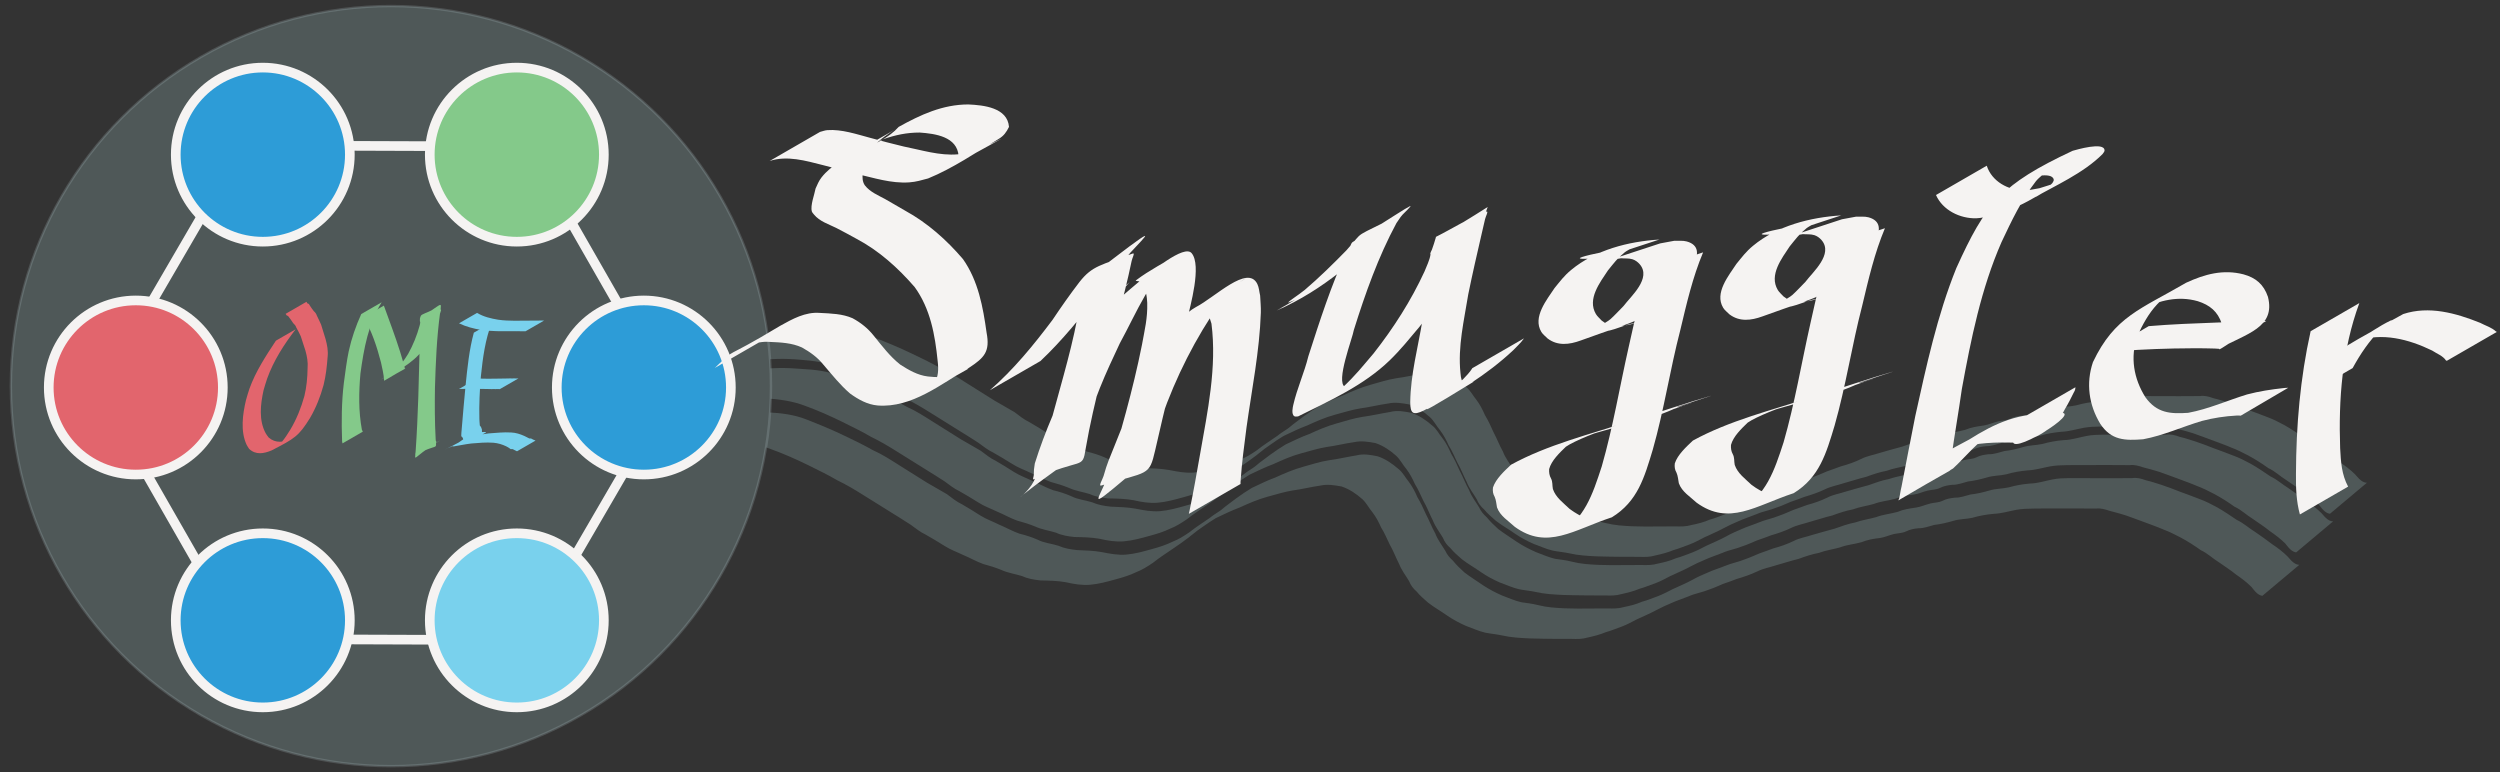 <?xml version="1.0" encoding="UTF-8" standalone="no"?>
<svg
   xmlns:dc="http://purl.org/dc/elements/1.1/"
   xmlns:cc="http://creativecommons.org/ns#"
   xmlns:rdf="http://www.w3.org/1999/02/22-rdf-syntax-ns#"
   xmlns:svg="http://www.w3.org/2000/svg"
   xmlns="http://www.w3.org/2000/svg"
   xmlns:xlink="http://www.w3.org/1999/xlink"
   xmlns:sodipodi="http://sodipodi.sourceforge.net/DTD/sodipodi-0.dtd"
   xmlns:inkscape="http://www.inkscape.org/namespaces/inkscape"
   width="1036"
   height="320"
   viewBox="0 0 1036 320"
   id="svg9708"
   version="1.1"
   inkscape:version="0.91 r13725"
   sodipodi:docname="logo (copy).svg"
   inkscape:export-filename="/home/falconi/playground/cocone-blog/avatar/dark.png"
   inkscape:export-xdpi="96"
   inkscape:export-ydpi="96">
  <rect x="0" y="0" width="1036" height="320" fill="#333333" stroke="none"/>
  <sodipodi:namedview
     pagecolor="#ffffff"
     bordercolor="#333333"
     borderopacity="1"
     inkscape:pageopacity="0"
     inkscape:pageshadow="2"
     inkscape:zoom="1"
     inkscape:document-units="px"
     inkscape:current-layer="g8900"
     showgrid="false"
     inkscape:window-maximized="1"
     inkscape:showpageshadow="false"
     borderlayer="true"
     id="namedview9710"
     inkscape:cx="529.67355"
     inkscape:cy="-102.75852"
     inkscape:window-width="1920"
     inkscape:window-height="1056"
     inkscape:window-x="0"
     inkscape:window-y="24"
     showguides="false"
     inkscape:snap-global="false"
     fit-margin-top="2"
     fit-margin-left="2"
     fit-margin-right="2"
     fit-margin-bottom="2">
    <inkscape:grid
       type="xygrid"
       color="#b5357b"
       opacity="0.125"
       empcolor="#5d6e79"
       empopacity="0.251"
       enabled="true"
       empspacing="15"
       id="grid9712"
       originx="-4.796"
       originy="-2.444" />
  </sodipodi:namedview>
  <defs
     id="defs9714">
    <symbol
       id="cS">
      <path
         id="path10415"
         d="m 166.053,153.327 c 0.406,-0.099 0.801,-0.266 1.217,-0.296 2.409,-0.178 4.88,0.68 7.165,1.286 4.393,1.164 1.341,0.387 5.62,1.453 2.969,0.585 5.982,1.57 9.048,1.308 1.176,-0.101 2.158,-0.42 3.281,-0.729 3.194,-1.311 9.118,-4.704 -4.826,2.992 -0.263,0.145 0.512,-0.323 0.731,-0.528 0.541,-0.506 0.62,-0.807 0.945,-1.455 -0.224,-3.243 -3.916,-3.739 -6.51,-3.924 -4.293,-0.01 -7.987,1.712 -11.645,3.747 13.305,-7.35 5.637,-3.77 3.577,-1.058 -0.488,0.642 -0.641,1.114 -0.949,1.833 -0.302,1.303 -0.976,3.102 -0.166,4.298 0.88,1.141 2.236,1.666 3.455,2.341 1.108,0.613 2.183,1.283 3.287,1.902 3.729,2.039 6.942,4.896 9.688,8.115 2.549,3.627 3.344,7.991 3.943,12.29 0.611,3.191 -0.376,4.205 -2.941,5.886 -4.637,2.691 -9.557,6.749 -15.284,6.307 -1.717,-0.148 -3.245,-1.007 -4.614,-2 -1.677,-1.436 -3.038,-3.18 -4.475,-4.841 -0.971,-1.22 -2.224,-2.107 -3.571,-2.862 -1.683,-0.775 -3.564,-0.853 -5.386,-0.932 -2.395,-0.197 -4.531,0.97 -6.56,2.098 7.356,-3.974 8.71,-5.484 5.56,-2.473 0,0 -8.198,4.733 -8.198,4.733 l 0,0 c 3.983,-3.813 0.771,-0.916 10.906,-7.034 2.066,-1.15 4.251,-2.381 6.693,-2.175 1.839,0.101 3.745,0.133 5.456,0.891 1.36,0.739 2.546,1.675 3.515,2.894 1.385,1.706 2.707,3.479 4.448,4.857 1.418,0.911 2.926,1.789 4.629,1.991 0.688,0.059 1.285,0.141 1.978,0.071 3.772,-0.383 10.054,-4.411 -3.416,3.276 2.536,-1.662 3.464,-2.804 3.072,-5.962 -0.437,-4.351 -1.22,-8.721 -3.845,-12.347 -2.786,-3.211 -5.964,-6.082 -9.746,-8.081 -0.925,-0.505 -2.465,-1.357 -3.416,-1.828 -1.286,-0.636 -2.728,-1.068 -3.674,-2.214 -0.12,-0.173 -0.3,-0.318 -0.361,-0.52 -0.296,-0.986 0.448,-2.863 0.617,-3.83 0.302,-0.663 0.538,-1.275 0.995,-1.86 3.162,-4.051 9.798,-4.939 12.907,-8.459 3.665,-2.036 7.364,-3.755 11.661,-3.756 2.551,0.115 6.546,0.524 6.8,3.757 -0.453,0.9 -0.863,1.498 -1.753,2.026 -3.686,2.189 -7.652,4.921 -11.785,6.598 -1.12,0.295 -1.977,0.572 -3.154,0.655 -3.003,0.213 -5.956,-0.767 -8.844,-1.425 -1.665,-0.439 -3.947,-1.046 -5.601,-1.464 -2.882,-0.728 -5.974,-1.647 -8.909,-0.686 0,0 8.432,-4.868 8.432,-4.868 z"
         inkscape:connector-curvature="0" />
    </symbol>
    <symbol
       id="m">
      <path
         id="path11125"
         d="m 850.368,193.964 c 3.975,-3.468 7.31,-7.547 10.466,-11.751 1.441,-2.154 2.929,-4.279 4.507,-6.336 2.175,-2.777 3.632,-2.835 8.948,-4.791 0.396,-0.146 -0.136,0.832 -0.204,1.248 -1.35,6.561 -3.331,12.972 -5.063,19.438 -0.999,3.958 -1.935,7.938 -2.628,11.962 -0.564,3.649 -0.534,1.368 -8.719,5.14 -0.214,0.099 0.028,-0.47 0.038,-0.705 0.058,-1.393 -0.032,-0.475 0.172,-1.958 1.69,-5.401 4.019,-10.608 6.545,-15.666 2.787,-4.82 4.961,-11.025 9.319,-14.671 -11.016,12.449 7.895,-7.755 10.366,-4.849 1.731,2.036 -0.246,8.922 -0.719,11.004 -1.828,7.326 -3.733,14.63 -5.379,22 -1.009,4.358 -1.116,3.475 -9.016,5.877 -0.523,0.159 0.238,-1.068 0.386,-1.594 0.634,-2.251 0.923,-2.749 1.9,-5.218 2.614,-6.707 5.7,-13.267 9.73,-19.244 0.447,-0.601 0.846,-1.242 1.342,-1.804 0.542,-0.615 1.677,-1.577 2.458,-1.982 3.256,-1.685 8.672,-7.172 10.291,-3.882 0.294,0.598 0.316,1.295 0.474,1.943 0.039,0.954 0.149,1.908 0.117,2.862 -0.213,6.415 -1.509,12.843 -2.396,19.189 -0.39,2.973 -0.785,5.95 -0.99,8.943 -0.025,0.176 -0.013,0.356 -0.01,0.531 0,0 -8.654,4.996 -8.654,4.996 l 0,0 c 0.053,-0.2 0.096,-0.402 0.138,-0.605 0.641,-3.115 1.196,-6.246 1.745,-9.378 1.257,-7.17 2.836,-14.546 1.907,-21.836 -0.225,-0.609 -0.34,-1.271 -0.676,-1.826 -0.208,-0.344 -1.208,-0.523 -0.91,-0.792 2.169,-1.957 4.835,-3.279 7.248,-4.926 0.414,-0.282 -0.857,0.523 -1.251,0.832 -1.593,1.253 -1.591,1.477 -2.921,3.168 -4.164,5.938 -7.456,12.465 -9.85,19.313 -0.359,1.157 -1.161,3.575 -1.44,4.952 -0.099,0.488 0.191,1.161 -0.19,1.48 -11.7,9.802 -9.081,7.902 -7.524,3.672 2.225,-7.352 4.371,-14.75 5.874,-22.287 0.471,-2.617 0.959,-4.442 0.893,-7.064 -0.021,-0.862 -0.275,-2.712 -0.984,-3.472 -0.215,-0.231 -1.146,-0.116 -0.895,-0.307 2.242,-1.7 4.78,-2.968 7.17,-4.452 -4.733,3.812 -7.024,9.798 -9.877,14.994 -2.319,4.915 -4.629,9.93 -5.831,15.254 -0.116,1.096 -0.139,0.863 -0.078,1.904 0.013,0.217 0.238,0.525 0.06,0.648 -16.693,11.601 -9.251,7.926 -8.316,4.695 1.2,-4.141 2.351,-8.296 3.482,-12.456 1.712,-6.261 3.562,-12.546 4.319,-19.009 0.017,-0.387 -0.255,-0.922 0.05,-1.16 14.767,-11.523 10.455,-7.677 8.074,-5.037 -1.816,2.122 -3.48,4.37 -5.073,6.663 -3.098,4.014 -6.267,7.975 -9.966,11.462 0,0 -8.46,4.884 -8.46,4.884 z"
         inkscape:connector-curvature="0" />
    </symbol>
    <symbol
       id="u">
      <path
         id="path11243"
         d="m 756.351,260.003 c -2.054,1.138 -3.965,2.584 -6.161,3.414 -1.008,0.381 1.69,-1.337 2.511,-2.035 2.444,-2.077 4.731,-4.333 6.974,-6.623 3.388,-3.736 0.372,-1.593 9.637,-6.354 0.274,-0.141 -0.365,0.496 -0.542,0.748 -0.239,0.34 -0.47,0.684 -0.705,1.027 -3.05,5.664 -5.212,11.767 -7.13,17.892 -0.19,1.291 -3.097,8.712 -1.477,9.516 0.192,0.095 0.427,0.02 0.641,0.03 0.397,-0.177 0.8,-0.34 1.191,-0.531 0.52,-0.254 2.043,-1.086 1.538,-0.803 -2.021,1.132 -3.918,2.541 -6.087,3.351 -0.94,0.351 1.573,-1.25 2.304,-1.938 2.221,-2.092 3.225,-3.401 5.21,-5.729 3.329,-4.244 6.257,-8.808 8.513,-13.71 0.359,-0.922 0.835,-1.831 0.996,-2.816 -0.133,-0.182 0.155,-0.617 0.234,-0.815 0.231,-0.631 0.436,-1.271 0.621,-1.917 0.024,-0.075 0.04,-0.152 0.058,-0.228 2.815,-1.409 5.483,-3.16 8.444,-4.226 0.406,-0.146 -0.143,0.85 -0.234,1.272 -0.171,0.797 -0.368,1.588 -0.551,2.382 -0.785,3.394 -1.565,6.78 -2.259,10.195 -0.697,4.351 -1.769,8.74 -1.302,13.17 0.146,1.816 0.604,2.185 2.284,1.398 -14.831,9.115 -4.86,2.546 -1.838,-0.381 0.531,-0.552 1.074,-1.106 1.486,-1.755 0.027,-0.017 0.015,-0.044 0.022,-0.066 0,0 8.654,-4.996 8.654,-4.996 l 0,0 c -0.014,0.026 -0.016,0.059 -0.043,0.078 -0.5,0.703 -1.15,1.287 -1.745,1.905 -4.428,4.152 -9.611,7.264 -14.981,10.091 -1.754,0.839 -2.241,0.53 -2.243,-1.422 0.06,-4.603 1.275,-9.076 2.033,-13.593 0.631,-3.32 1.37,-6.637 1.884,-9.978 0.113,-0.736 0.187,-1.477 0.266,-2.217 0.042,-0.397 -0.216,-0.948 0.099,-1.194 2.724,-2.127 5.79,-3.776 8.684,-5.663 -0.034,0.084 -0.069,0.167 -0.099,0.252 -0.246,0.65 -0.482,1.303 -0.7,1.963 -0.073,0.237 -0.236,0.571 -0.14,0.761 -0.326,1.069 -0.949,2.031 -1.396,3.047 -2.599,4.952 -5.617,9.683 -9.111,14.056 -1.651,1.958 -3.115,3.8 -4.955,5.582 -4.331,4.193 -9.974,6.73 -15.33,9.381 -0.212,-0.011 -0.459,0.085 -0.635,-0.033 -0.534,-0.358 -0.236,-1.576 -0.169,-1.876 0.626,-2.766 1.847,-5.396 2.523,-8.148 1.896,-5.892 3.799,-11.843 6.392,-17.466 0.204,-0.325 0.412,-0.647 0.613,-0.974 0.135,-0.219 0.178,-0.526 0.395,-0.663 12.693,-8.014 10.39,-6.835 7.16,-3.343 -6.035,5.875 -11.907,11.308 -19.845,14.782 0,0 8.31,-4.798 8.31,-4.798 z"
         inkscape:connector-curvature="0" />
    </symbol>
    <symbol
       id="l">
      <path
         id="path11107"
         d="m 832.485,159.147 c 0.855,2.645 3.613,4.144 6.323,4.128 0.841,-0.005 1.665,-0.242 2.497,-0.362 2.628,-0.841 2.45,-0.681 4.919,-1.874 0.691,-0.334 2.705,-1.454 2.038,-1.073 -11.732,6.7 -6.986,4.448 -4.789,2.072 0.074,-0.177 0.247,-0.341 0.222,-0.531 -0.206,-1.522 -4.42,-0.277 -5.063,-0.107 -0.6,0.3 -2.407,1.188 -1.8,0.901 1.979,-0.936 3.753,-2.52 5.917,-2.848 0.997,-0.151 -1.397,1.46 -2.016,2.257 -2.436,3.138 -4.086,6.633 -5.769,10.202 -3.43,7.83 -5.114,16.238 -6.647,24.602 -0.537,3.843 -1.228,7.664 -1.754,11.509 -0.088,0.718 -0.111,0.871 -0.179,1.53 -0.02,0.193 -0.237,0.538 -0.048,0.58 0.075,0.017 0.272,-0.142 0.206,-0.104 -2.751,1.576 -5.507,3.145 -8.26,4.717 1.178,-1.038 2.216,-2.215 3.355,-3.301 1.579,-1.339 2.867,-3.025 4.512,-4.284 4.625,-3.021 8.344,-5.627 13.535,-6.344 1.622,-0.163 3.253,-0.23 4.882,-0.296 4.659,-0.638 -9.396,8.036 -7.514,4.21 0.584,-0.844 1.022,-1.777 1.428,-2.717 0.136,-0.271 0.209,-0.529 0.225,-0.829 0,0 8.613,-4.973 8.613,-4.973 l 0,0 c -0.004,0.332 -0.079,0.56 -0.261,0.851 -0.461,0.922 -0.913,1.852 -1.452,2.731 -1.624,3.392 -5.838,5.954 -9.585,5.662 -1.58,-0.022 -3.164,0.027 -4.735,0.211 -4.358,0.644 -11.588,4.491 3.346,-3.403 -1.685,1.272 -3.045,2.935 -4.613,4.342 -1.075,1.058 -2.068,2.185 -3.179,3.2 -2.965,1.729 -5.927,3.462 -8.894,5.187 -0.072,0.042 -0.149,0.153 -0.223,0.114 -0.061,-0.033 0.061,-0.124 0.079,-0.191 0.184,-0.682 0.247,-1.397 0.426,-2.08 0.783,-3.94 1.502,-7.892 2.305,-11.827 1.849,-8.347 3.651,-16.774 6.86,-24.725 4.887,-10.79 7.437,-13.992 19.463,-19.632 0.55,-0.15 5.342,-1.586 5.337,-0.051 -7.6e-4,0.225 -0.217,0.394 -0.326,0.591 -3.24,3.249 -7.937,5.267 -11.674,7.434 -2.156,1.25 -4.468,2.241 -6.872,2.898 -0.866,0.14 -1.721,0.399 -2.598,0.421 -2.716,0.066 -5.617,-1.358 -6.729,-3.894 0,0 8.492,-4.903 8.492,-4.903 z"
         inkscape:connector-curvature="0" />
    </symbol>
    <symbol
       id="e">
      <path
         id="path11614"
         d="m 628.953,189.435 c 4.212,-0.347 8.436,-0.501 12.658,-0.653 2.636,-0.085 5.272,-0.152 7.907,-0.247 0.299,-0.012 0.598,-0.021 0.897,-0.037 -13.218,7.411 -7.007,5.941 -8.117,0.539 -0.751,-2.242 -2.206,-3.389 -4.398,-4.076 -3.627,-1.003 -6.901,-0.121 -10.223,1.373 2.111,-1.215 4.163,-2.539 6.333,-3.645 0.688,-0.351 -1.268,0.884 -1.869,1.369 -0.57,0.46 -1.136,0.931 -1.641,1.462 -1.604,1.688 -2.641,3.616 -3.627,5.695 -1.328,3.814 -0.656,7.624 1.481,10.968 2.082,2.828 4.508,3.014 7.793,2.79 3.7,-0.668 7.161,-2.215 10.754,-3.297 2.162,-0.561 4.378,-0.896 6.597,-1.134 0.298,-0.027 0.597,-0.063 0.896,-0.057 -3.8e-4,0.001 -7.6e-4,0.003 -10e-4,0.004 0,0 -8.659,4.999 -8.659,4.999 l 0,0 c 10e-4,-0.002 0.002,-0.003 0.003,-0.005 -0.247,-0.051 -0.511,-0.023 -0.764,-0.02 -2.122,0.114 -4.233,0.426 -6.292,0.958 -3.602,1.045 -7.044,2.619 -10.742,3.29 -3.302,0.255 -5.828,0.21 -7.823,-2.773 -2.082,-3.373 -2.634,-7.263 -1.334,-11.052 3.954,-8.187 8.705,-9.476 16.996,-14.229 3.381,-1.533 6.744,-2.443 10.455,-1.507 2.246,0.607 3.691,1.788 4.47,4.035 1.422,5.537 -3.902,6.565 -8.947,9.312 -0.245,-0.026 -0.504,-0.043 -0.752,-0.046 -2.488,-0.077 -4.977,-0.058 -7.466,-0.008 -4.359,0.11 -8.735,0.243 -13.054,0.882 0,0 8.47,-4.89 8.47,-4.89 z"
         inkscape:connector-curvature="0" />
    </symbol>
    <symbol
       id="r">
      <g
         id="g11213_transform"
         transform="matrix(0.971,0,0,0.971,131.987,-58.835)">
        <path
           inkscape:connector-curvature="0"
           d="m 529.837,315.534 c -2.948,8.027 -3.603,16.541 -3.305,25.016 0.113,2.33 0.261,4.545 1.372,6.606 0,0 -8.308,4.796 -8.308,4.796 l 0,0 c -0.635,-2.291 -0.7,-4.63 -0.678,-7.006 0.032,-8.27 0.724,-16.479 2.527,-24.566 0,0 8.393,-4.845 8.393,-4.845 z"
           id="path11203" />
        <path
           inkscape:connector-curvature="0"
           d="m 520.275,331.59 c 1.552,-2.434 3.152,-4.847 5.22,-6.881 0.546,-0.538 1.059,-1.134 1.713,-1.534 3.327,-2.037 6.795,-3.836 10.192,-5.754 4.459,-1.457 9.05,-0.169 13.255,1.515 0.897,0.482 1.985,0.787 2.744,1.505 0.047,0.018 0.094,0.037 0.141,0.055 0,0 -8.62,4.976 -8.62,4.976 l 0,0 c -0.051,-0.016 -0.101,-0.033 -0.152,-0.049 -0.539,-0.818 -1.617,-1.189 -2.386,-1.711 -4.065,-1.968 -8.583,-3.144 -13.008,-1.657 1.962,-1.176 3.821,-2.543 5.886,-3.528 0.704,-0.336 -1.192,1.007 -1.748,1.554 -1.974,1.942 -3.507,4.236 -4.83,6.656 0,0 -8.408,4.854 -8.408,4.854 z"
           id="path11211" />
      </g>
    </symbol>
    <symbol
       id="O">
      <path
         id="path15694"
         d="m 525.885,141.079 c -4.791,6.24 -9.106,12.936 -11.784,20.378 -0.572,1.588 -0.996,3.226 -1.495,4.839 -1.283,5.778 -2.098,12.578 0.953,18.008 0.333,0.593 0.794,1.106 1.191,1.658 2.93,2.478 6.116,1.909 9.397,0.568 4.876,-2.789 -4.003,2.307 -5.608,2.954 -0.642,0.259 0.981,-0.98 1.433,-1.505 1.46,-1.693 2.651,-3.585 3.817,-5.484 2.529,-4.29 4.392,-8.93 5.716,-13.72 0.927,-3.785 1.277,-7.676 1.335,-11.564 0.213,-2.475 -0.214,-4.858 -0.873,-7.228 -0.715,-1.975 -1.228,-4.018 -1.939,-5.993 -0.566,-1.279 -1.245,-2.509 -1.922,-3.734 -0.178,-0.743 -0.742,-1.217 -1.247,-1.739 -0.546,-0.86 -1.141,-1.686 -1.762,-2.493 -0.177,-0.178 -0.281,-0.493 -0.541,-0.548 -0.374,-0.014 -0.587,-0.432 -0.765,-0.722 -0.017,-0.03 -0.034,-0.059 -0.05,-0.089 0,0 8.633,-4.984 8.633,-4.984 l 0,0 c 0.014,0.031 0.028,0.063 0.041,0.094 0.158,0.311 0.372,0.729 0.766,0.721 0.275,0.021 0.32,0.378 0.483,0.581 0.544,0.861 1.115,1.704 1.762,2.493 0.546,0.473 1.017,1.048 1.218,1.755 0.564,1.289 1.277,2.503 1.795,3.808 0.689,1.986 1.174,4.049 1.863,6.036 0.642,2.376 1.116,4.763 0.852,7.24 -0.307,3.952 -0.713,7.916 -1.688,11.768 -1.295,4.76 -3.126,9.396 -5.618,13.663 -4.702,7.59 -6.37,8.493 -15.913,13.429 -3.254,1.335 -6.47,1.982 -9.307,-0.62 -0.353,-0.578 -0.773,-1.12 -1.06,-1.734 -2.622,-5.601 -1.628,-12.637 -0.282,-18.395 0.486,-1.606 0.889,-3.239 1.458,-4.818 2.59,-7.187 6.795,-13.579 10.975,-19.911 0,0 8.163,-4.713 8.163,-4.713 z"
         inkscape:connector-curvature="0" />
    </symbol>
    <symbol
       id="E">
      <g
         id="g9062_transform"
         transform="matrix(0.888,0,0,0.888,406.726,-64.724)">
        <path
           inkscape:connector-curvature="0"
           d="m 439.99,318.276 c -3.172,8.062 -4.272,16.685 -5.167,25.24 -0.562,6.644 -0.875,13.316 -0.701,19.983 -0.006,0.842 0.122,1.675 0.164,2.513 0.008,0.158 0.023,0.315 0.04,0.472 0.043,0.118 0.177,0.229 0.259,0.315 0.36,0.36 0.501,0.896 0.658,1.372 0.098,0.213 0.077,0.404 0.072,0.632 -0.002,0.214 0.003,0.427 0.012,0.641 0.049,0.132 0.298,0.075 0.435,0.076 0.178,-4e-4 0.355,-0.008 0.532,-0.016 3.483,-0.285 -3.481,1.995 -8.932,5.086 -0.874,0.415 -1.811,0.636 -2.766,0.757 -1.094,0.061 -2.14,0.488 -3.165,0.855 -3.581,1.301 -7.164,3.744 8.614,-4.756 2.832,-0.4 5.614,-0.965 8.46,-1.283 3.472,-0.234 6.972,-0.652 10.453,-0.427 2.157,0.089 4.16,0.734 6.112,1.602 0.737,0.348 1.477,0.694 2.184,1.1 0.12,0.098 0.205,0.085 0.364,0.086 0.607,-0.102 0.962,0.156 1.449,0.456 0.365,0.201 0.752,0.357 1.145,0.494 0.041,0.019 0.087,0.023 0.13,0.034 0,0 -8.659,4.999 -8.659,4.999 l 0,0 c -0.036,-0.015 -0.073,-0.029 -0.108,-0.046 -0.364,-0.169 -0.725,-0.344 -1.079,-0.532 -0.519,-0.284 -0.864,-0.559 -1.496,-0.428 -0.179,0.006 -0.266,0.059 -0.372,-0.082 -0.6,-0.491 -1.296,-0.852 -1.973,-1.222 -1.89,-0.911 -3.882,-1.493 -5.98,-1.679 -3.438,-0.251 -6.894,0.07 -10.321,0.351 -2.945,0.353 -5.824,0.99 -8.751,1.452 4.007,-2.5 5.194,-3.98 8.389,-5.06 1.018,-0.347 2.046,-0.76 3.125,-0.833 0.968,-0.132 1.918,-0.349 2.802,-0.779 -2.747,1.617 -5.494,3.234 -8.241,4.851 -0.012,-3.4e-4 -0.024,-10e-4 -0.036,-10e-4 -0.165,-0.002 -0.331,-0.004 -0.496,-0.005 -0.137,8e-5 -0.444,0.076 -0.468,-0.057 0.015,-0.22 0.025,-0.44 0.023,-0.661 -0.006,-0.212 -0.026,-0.424 -0.072,-0.632 -0.116,-0.495 -0.256,-1.028 -0.644,-1.38 -0.068,-0.061 -0.284,-0.194 -0.313,-0.284 0.003,-0.166 0.005,-0.331 0.002,-0.497 -0.017,-0.909 0.14,-1.81 0.191,-2.717 0.59,-6.88 1.147,-13.764 1.833,-20.636 0.852,-8.222 1.653,-16.47 3.834,-24.47 0,0 8.459,-4.884 8.459,-4.884 z"
           id="path9054" />
        <path
           inkscape:connector-curvature="0"
           d="m 433.056,344.564 c 3.398,0.146 6.802,0.092 10.201,0.035 1.476,-0.024 2.953,-0.032 4.429,-0.071 0.226,-0.007 0.452,-0.013 0.677,-0.027 0.313,0.016 0.627,0.019 0.94,0.021 0.317,-4.1e-4 0.634,-0.007 0.951,-0.017 0.059,-0.008 0.114,-1.8e-4 0.173,0.003 0.4,0.006 0.801,0.014 1.201,0.011 0.223,-0.002 0.447,-0.008 0.67,-0.016 0.014,7e-5 0.028,-0.002 0.042,-0.003 0,0 -8.66,5 -8.66,5 l 0,0 c -0.011,-8.5e-4 -0.022,-0.003 -0.033,-0.003 -0.205,-0.008 -0.41,-0.014 -0.615,-0.016 -0.413,-0.003 -0.826,0.005 -1.239,0.011 -0.065,0.004 -0.12,0.01 -0.183,0.003 -0.297,-0.011 -0.594,-0.017 -0.891,-0.017 -0.337,0.002 -0.676,0.006 -1.013,0.021 -0.194,-0.012 -0.389,-0.023 -0.584,-0.027 -1.393,-0.042 -2.788,-0.046 -4.181,-0.071 -3.44,-0.061 -6.884,-0.104 -10.323,0.035 0,0 8.438,-4.871 8.438,-4.871 z"
           id="path9056" />
        <path
           inkscape:connector-curvature="0"
           d="m 433.046,313.929 c 3.028,1.819 6.447,2.625 9.892,3.189 2.541,0.373 5.11,0.451 7.673,0.475 1.379,-0.012 2.758,-0.016 4.136,-0.039 1.059,-0.012 2.118,-0.008 3.177,-0.017 0.716,0.008 1.433,-0.003 2.149,-0.025 0.27,-0.015 0.541,10e-4 0.812,0.01 0.43,0.005 0.861,-0.002 1.291,-0.015 0.056,-3.3e-4 0.111,-0.005 0.166,-0.007 0.261,0.021 0.523,0.013 0.784,0.007 0.069,-8.1e-4 0.137,-0.004 0.206,-0.007 0.193,0.018 0.388,0.013 0.581,0.011 0.133,-0.001 0.267,-0.005 0.4,-0.01 0.008,1.1e-4 0.015,-9.9e-4 0.023,-0.001 0,0 -8.66,5 -8.66,5 l 0,0 c -0.006,-4.7e-4 -0.012,-0.002 -0.018,-0.001 -0.122,-0.004 -0.244,-0.009 -0.366,-0.01 -0.206,-0.002 -0.413,-0.006 -0.619,0.011 -0.061,-0.003 -0.121,-0.006 -0.182,-0.007 -0.27,-0.005 -0.54,-0.013 -0.809,0.007 -0.047,-0.002 -0.094,-0.007 -0.141,-0.007 -0.413,-0.013 -0.826,-0.021 -1.24,-0.015 -0.282,0.008 -0.564,0.025 -0.846,0.01 -0.688,-0.024 -1.376,-0.033 -2.064,-0.024 -1.051,-0.007 -2.101,9.7e-4 -3.152,0.002 -1.35,-0.005 -2.7,0.021 -4.05,-0.011 -2.49,-0.051 -4.972,-0.265 -7.438,-0.611 -3.496,-0.621 -6.918,-1.483 -10.125,-3.055 0,0 8.418,-4.86 8.418,-4.86 z"
           id="path9060" />
      </g>
    </symbol>
  </defs>
  <g
     transform="translate(-4.796,-445.556)"
     inkscape:label="Layer 1"
     inkscape:groupmode="layer"
     id="g8900">
    <g
       id="g9680"
       transform="translate(60)" />
    <g
       id="g14287"
       transform="translate(-398,-1132)">
      <g
         id="g10384"
         style="fill:#4f5858;fill-opacity:1"
         transform="translate(-16,438)">
        <path
           inkscape:connector-curvature="0"
           d="m 728.916,1281.245 c 5.736,-1.578 11.378,-3.329 17.247,-4.37 6.296,-1.029 12.614,-0.981 18.943,-0.425 5.532,0.287 10.8,0.912 15.959,2.966 5.213,2.042 10.401,4.172 15.448,6.599 4.071,1.901 8.12,3.898 12.031,6.109 3.783,1.669 7.203,3.901 10.687,6.099 3.914,2.482 7.861,4.91 11.778,7.391 2.739,1.558 5.451,3.117 8.169,4.709 2.042,1.513 3.941,3.121 6.259,4.203 2.569,1.463 5.059,3.038 7.554,4.621 2.528,1.581 5.358,2.565 8.01,3.894 2.77,1.163 5.374,2.652 8.211,3.657 2.556,0.619 5.072,1.4 7.479,2.468 2.727,1.419 5.831,1.626 8.705,2.547 2.439,1.086 5.036,1.519 7.669,1.796 3.469,0.167 6.874,0.204 10.295,0.839 3.328,0.665 6.676,1.305 10.075,1.042 3.695,-0.306 7.226,-1.312 10.774,-2.307 2.847,-0.779 5.785,-1.69 8.433,-3.018 2.542,-0.96 4.774,-2.389 7.001,-3.915 2.699,-2.146 5.623,-3.967 8.444,-5.943 1.298,-1.066 2.737,-1.938 4.127,-2.876 0.464,-0.313 1.814,-1.306 1.388,-0.943 -14.269,11.913 -18.336,15.419 -12.383,10.305 7.855,-6.548 15.548,-13.651 24.378,-18.966 3.2,-1.51 6.374,-3.083 9.703,-4.291 3.752,-1.724 7.548,-3.349 11.534,-4.451 3.525,-0.985 6.966,-2.109 10.592,-2.681 3.833,-0.499 7.598,-1.405 11.419,-2.018 3.015,-0.801 5.858,-0.228 8.834,0.358 3.213,1.054 6.086,3.044 8.624,5.249 1.844,1.424 2.814,3.544 4.274,5.294 1.492,1.94 2.609,4.154 3.586,6.391 1.33,2.238 2.478,4.603 3.503,6.99 1.419,2.657 2.468,5.489 3.944,8.115 0.969,2.623 2.735,4.793 4.147,7.162 0.727,1.657 1.896,2.927 3.202,4.136 1.386,1.736 3.024,3.256 4.656,4.761 2.519,1.961 5.262,3.597 7.868,5.43 2.469,1.626 5.117,3.006 7.828,4.187 2.636,0.987 5.165,2.125 7.919,2.771 2.337,0.332 4.622,0.59 6.912,1.178 3.671,0.95 7.458,1.179 11.229,1.344 3.553,0.13 7.109,0.134 10.664,0.076 2.352,-0.02 4.703,-0.053 7.055,-0.03 2.306,0.07 4.491,0.079 6.706,-0.58 2.583,-0.526 5.069,-1.137 7.483,-2.213 2.324,-0.584 4.499,-1.601 6.76,-2.372 2.016,-0.807 3.994,-1.819 5.932,-2.836 2.744,-1.278 5.548,-2.412 8.199,-3.879 1.976,-1.122 4.075,-2.036 6.169,-2.925 2.373,-1.101 4.898,-1.831 7.315,-2.825 2.684,-1.137 5.524,-1.609 8.213,-2.725 2.072,-0.707 4.043,-1.612 6.058,-2.459 1.917,-0.646 3.792,-1.368 5.697,-2.054 2.901,-0.787 5.753,-1.75 8.451,-3.082 2.407,-1.257 5.089,-1.619 7.632,-2.488 3.128,-0.849 6.215,-1.827 9.36,-2.623 2.801,-0.992 5.582,-2.027 8.51,-2.568 2.857,-1.004 5.867,-1.421 8.769,-2.237 2.845,-1.089 5.899,-1.332 8.806,-2.148 2.447,-1.053 5.071,-1.426 7.685,-1.793 2.011,-0.339 3.9,-1.177 5.883,-1.684 1.737,-0.431 3.454,-0.332 5.081,-1.125 1.61,-0.826 3.357,-1.105 5.133,-1.3 2.237,0.082 4.309,-0.782 6.446,-1.307 2.685,-0.284 5.243,-0.914 7.832,-1.65 2.611,-0.818 5.374,-0.707 8.016,-1.304 2.879,-0.826 5.807,-1.342 8.788,-1.581 3.191,-0.05 6.239,-1.112 9.352,-1.699 2.258,-0.477 4.564,-0.5 6.859,-0.558 2.737,0.01 5.474,0.01 8.211,0.026 3.165,0.031 6.331,0.01 9.496,0.024 2.817,-0.029 5.634,-0.01 8.45,-0.043 2.043,-0.294 3.765,0.21 5.653,0.888 2.272,0.517 4.447,1.273 6.67,1.97 2.552,0.843 5.084,1.818 7.588,2.812 2.707,0.978 5.385,1.974 8.065,3.031 2.434,0.868 4.741,2.08 7.022,3.293 2.895,1.621 5.63,3.491 8.379,5.346 2.746,1.265 4.938,3.356 7.485,4.911 2.428,1.667 4.831,3.352 7.165,5.15 2.275,1.493 4.449,3.173 6.386,5.088 1.117,1.233 2.039,2.521 3.6,3.182 0.395,0.164 0.805,0.237 1.226,0.253 0.021,0.01 0.035,-0.011 0.053,-0.016 0,0 -15.317,12.852 -15.317,12.852 l 0,0 c -0.014,0 -0.026,0.016 -0.043,0.01 -0.387,-0.062 -0.76,-0.172 -1.115,-0.347 -1.527,-0.76 -2.338,-2.05 -3.399,-3.351 -1.938,-1.911 -4.119,-3.576 -6.368,-5.103 -2.288,-1.867 -4.761,-3.45 -7.176,-5.14 -2.548,-1.544 -4.668,-3.719 -7.428,-4.959 -2.707,-1.934 -5.503,-3.736 -8.441,-5.295 -2.299,-1.192 -4.615,-2.38 -7.043,-3.276 -2.637,-1.15 -5.326,-2.05 -8.004,-3.082 -2.552,-0.919 -5.069,-1.892 -7.626,-2.78 -2.26,-0.653 -4.467,-1.372 -6.755,-1.898 -1.875,-0.623 -3.595,-1.151 -5.613,-0.923 -2.782,-0.039 -5.564,-0.013 -8.346,-0.044 -3.179,0.014 -6.356,-0.012 -9.535,0.01 -2.764,0.011 -5.528,-0.02 -8.291,0.041 -2.277,0.026 -4.56,0.131 -6.808,0.515 -3.095,0.569 -6.137,1.536 -9.296,1.652 -2.997,0.272 -5.958,0.763 -8.847,1.63 -2.634,0.611 -5.406,0.469 -8.012,1.3 -2.598,0.746 -5.169,1.369 -7.861,1.675 -2.167,0.547 -4.26,1.429 -6.527,1.374 -1.786,0.175 -3.539,0.496 -5.155,1.318 -1.61,0.766 -3.309,0.704 -5.03,1.081 -1.981,0.48 -3.85,1.381 -5.856,1.661 -2.606,0.279 -5.179,0.736 -7.618,1.737 -2.886,0.821 -5.941,1.01 -8.766,2.114 -2.925,0.848 -5.98,1.224 -8.848,2.303 -2.893,0.529 -5.66,1.477 -8.417,2.49 -3.183,0.755 -6.266,1.823 -9.42,2.674 -2.542,0.849 -5.201,1.278 -7.62,2.477 -2.732,1.321 -5.61,2.283 -8.518,3.138 -1.905,0.702 -3.771,1.459 -5.709,2.064 -1.999,0.851 -3.951,1.751 -6.02,2.426 -2.673,1.107 -5.523,1.512 -8.175,2.693 -2.444,0.998 -4.978,1.776 -7.378,2.879 -2.075,0.866 -4.125,1.813 -6.105,2.871 -2.67,1.455 -5.483,2.596 -8.227,3.902 -1.955,1.022 -3.93,2.1 -5.978,2.874 -2.266,0.771 -4.455,1.761 -6.771,2.381 -2.423,1.03 -4.907,1.625 -7.468,2.201 -2.205,0.677 -4.389,0.647 -6.688,0.565 -2.337,0.028 -4.675,0.01 -7.012,-0.01 -3.509,-0.061 -7.019,-0.063 -10.526,-0.192 -3.801,-0.189 -7.624,-0.379 -11.344,-1.247 -2.313,-0.518 -4.632,-0.659 -6.948,-1.147 -2.749,-0.644 -5.267,-1.831 -7.908,-2.78 -2.699,-1.183 -5.323,-2.578 -7.751,-4.251 -2.599,-1.854 -5.417,-3.398 -7.939,-5.37 -1.671,-1.483 -3.396,-2.901 -4.793,-4.646 -1.369,-1.189 -2.423,-2.528 -3.081,-4.238 -1.402,-2.377 -3.146,-4.557 -4.156,-7.155 -1.388,-2.678 -2.4,-5.519 -3.923,-8.132 -1.147,-2.343 -2.123,-4.76 -3.524,-6.972 -0.992,-2.225 -2.139,-4.423 -3.628,-6.356 -1.481,-1.735 -2.459,-3.834 -4.157,-5.393 -2.517,-2.248 -5.382,-4.194 -8.604,-5.265 -2.963,-0.536 -5.819,-1.036 -8.82,-0.371 -3.831,0.53 -7.569,1.509 -11.4,2.002 -3.597,0.578 -7.01,1.71 -10.524,2.624 -4.009,1.099 -7.804,2.759 -11.577,4.487 -3.354,1.223 -6.536,2.837 -9.768,4.345 -6.792,4.023 -20.829,15.591 5.432,-6.048 -7.48,6.434 -14.742,13.107 -22.967,18.549 -2.844,1.977 -5.782,3.811 -8.488,5.979 -2.238,1.535 -4.485,2.97 -7.037,3.945 -2.611,1.293 -5.509,2.151 -8.309,2.914 -3.549,0.983 -7.073,1.973 -10.762,2.297 -3.392,0.285 -6.757,-0.281 -10.061,-1.054 -3.458,-0.61 -6.909,-0.668 -10.417,-0.737 -2.625,-0.265 -5.256,-0.669 -7.668,-1.797 -2.877,-0.901 -5.915,-1.286 -8.678,-2.57 -2.444,-0.995 -4.95,-1.781 -7.497,-2.453 -2.821,-1.014 -5.409,-2.542 -8.179,-3.684 -2.667,-1.293 -5.508,-2.267 -7.992,-3.909 -2.509,-1.586 -5.047,-3.092 -7.631,-4.557 -2.313,-1.075 -4.237,-2.696 -6.304,-4.165 -2.599,-1.706 -5.235,-3.311 -7.871,-4.96 -3.929,-2.469 -7.876,-4.906 -11.81,-7.364 -3.491,-2.196 -6.996,-4.289 -10.719,-6.072 -3.845,-2.281 -7.928,-4.192 -11.92,-6.203 -5.017,-2.466 -10.143,-4.733 -15.4,-6.64 -5.099,-1.964 -10.395,-2.651 -15.827,-3.076 -6.348,-0.587 -12.696,-0.501 -19.011,0.483 -6.015,1.031 -11.814,2.775 -17.608,4.672 0,0 14.96,-12.553 14.96,-12.553 z"
           id="path10386"
           style="opacity:1;fill:#4f5858;fill-opacity:1;stroke:none;stroke-width:1;stroke-linecap:butt;stroke-linejoin:miter;stroke-miterlimit:4;stroke-dasharray:none;stroke-dashoffset:0;stroke-opacity:1" />
        <path
           style="opacity:1;fill:#4f5858;fill-opacity:1;stroke:none;stroke-width:1;stroke-linecap:butt;stroke-linejoin:miter;stroke-miterlimit:4;stroke-dasharray:none;stroke-dashoffset:0;stroke-opacity:1"
           id="path10388"
           d="m 714.916,1297.245 c 5.736,-1.578 11.378,-3.329 17.247,-4.37 6.296,-1.029 12.614,-0.981 18.943,-0.425 5.532,0.287 10.8,0.912 15.959,2.966 5.213,2.042 10.401,4.172 15.448,6.599 4.071,1.901 8.12,3.898 12.031,6.109 3.783,1.669 7.203,3.901 10.687,6.099 3.914,2.482 7.861,4.91 11.778,7.391 2.739,1.558 5.451,3.117 8.169,4.709 2.042,1.513 3.941,3.121 6.259,4.203 2.569,1.463 5.059,3.038 7.554,4.621 2.528,1.581 5.358,2.565 8.01,3.894 2.77,1.163 5.374,2.652 8.211,3.657 2.556,0.619 5.072,1.4 7.479,2.468 2.727,1.419 5.831,1.626 8.705,2.547 2.439,1.086 5.036,1.519 7.669,1.796 3.469,0.167 6.874,0.204 10.295,0.839 3.328,0.665 6.676,1.305 10.075,1.042 3.695,-0.306 7.226,-1.312 10.774,-2.307 2.847,-0.779 5.785,-1.69 8.433,-3.018 2.542,-0.96 4.774,-2.389 7.001,-3.915 2.699,-2.146 5.623,-3.967 8.444,-5.943 1.298,-1.066 2.737,-1.938 4.127,-2.876 0.464,-0.313 1.814,-1.306 1.388,-0.943 -14.269,11.913 -18.336,15.419 -12.383,10.305 7.855,-6.548 15.548,-13.651 24.378,-18.966 3.2,-1.51 6.374,-3.083 9.703,-4.291 3.752,-1.724 7.548,-3.349 11.534,-4.451 3.525,-0.985 6.966,-2.109 10.592,-2.681 3.833,-0.499 7.598,-1.405 11.419,-2.018 3.015,-0.801 5.858,-0.228 8.834,0.358 3.213,1.054 6.086,3.044 8.624,5.249 1.844,1.424 2.814,3.544 4.274,5.294 1.492,1.94 2.609,4.154 3.586,6.391 1.33,2.238 2.478,4.603 3.503,6.99 1.419,2.657 2.468,5.489 3.944,8.115 0.969,2.623 2.735,4.793 4.147,7.162 0.727,1.657 1.896,2.927 3.202,4.136 1.386,1.736 3.024,3.256 4.656,4.761 2.519,1.961 5.262,3.597 7.868,5.43 2.469,1.626 5.117,3.006 7.828,4.187 2.636,0.987 5.165,2.125 7.919,2.771 2.337,0.332 4.622,0.59 6.912,1.178 3.671,0.95 7.458,1.179 11.229,1.344 3.553,0.13 7.109,0.134 10.664,0.076 2.352,-0.02 4.703,-0.053 7.055,-0.03 2.306,0.07 4.491,0.079 6.706,-0.58 2.583,-0.526 5.069,-1.137 7.483,-2.213 2.324,-0.584 4.499,-1.601 6.76,-2.372 2.016,-0.807 3.994,-1.819 5.932,-2.836 2.744,-1.278 5.548,-2.412 8.199,-3.879 1.976,-1.122 4.075,-2.036 6.169,-2.925 2.373,-1.101 4.898,-1.831 7.315,-2.825 2.684,-1.137 5.524,-1.609 8.213,-2.725 2.072,-0.707 4.043,-1.612 6.058,-2.459 1.917,-0.646 3.792,-1.368 5.697,-2.054 2.901,-0.787 5.753,-1.75 8.451,-3.082 2.407,-1.257 5.089,-1.619 7.632,-2.488 3.128,-0.849 6.215,-1.827 9.36,-2.623 2.801,-0.992 5.582,-2.027 8.51,-2.568 2.857,-1.004 5.867,-1.421 8.769,-2.237 2.845,-1.089 5.899,-1.332 8.806,-2.148 2.447,-1.053 5.071,-1.426 7.685,-1.793 2.011,-0.339 3.9,-1.177 5.883,-1.684 1.737,-0.431 3.454,-0.332 5.081,-1.125 1.61,-0.826 3.357,-1.105 5.133,-1.3 2.237,0.082 4.309,-0.782 6.446,-1.307 2.685,-0.284 5.243,-0.914 7.832,-1.65 2.611,-0.818 5.374,-0.707 8.016,-1.304 2.879,-0.826 5.807,-1.342 8.788,-1.581 3.191,-0.05 6.239,-1.112 9.352,-1.699 2.258,-0.477 4.564,-0.5 6.859,-0.558 2.737,0.01 5.474,0.01 8.211,0.026 3.165,0.031 6.331,0.01 9.496,0.024 2.817,-0.029 5.634,-0.01 8.45,-0.043 2.043,-0.294 3.765,0.21 5.653,0.888 2.272,0.517 4.447,1.273 6.67,1.97 2.552,0.843 5.084,1.818 7.588,2.812 2.707,0.978 5.385,1.974 8.065,3.031 2.434,0.868 4.741,2.08 7.022,3.293 2.895,1.621 5.63,3.491 8.379,5.346 2.746,1.265 4.938,3.356 7.485,4.911 2.428,1.667 4.831,3.352 7.165,5.15 2.275,1.493 4.449,3.173 6.386,5.088 1.117,1.233 2.039,2.521 3.6,3.182 0.395,0.164 0.805,0.237 1.226,0.253 0.021,0.01 0.035,-0.011 0.053,-0.016 0,0 -15.317,12.852 -15.317,12.852 l 0,0 c -0.014,0 -0.026,0.016 -0.043,0.01 -0.387,-0.062 -0.76,-0.172 -1.115,-0.347 -1.527,-0.76 -2.338,-2.05 -3.399,-3.351 -1.938,-1.911 -4.119,-3.576 -6.368,-5.103 -2.288,-1.867 -4.761,-3.45 -7.176,-5.14 -2.548,-1.544 -4.668,-3.719 -7.428,-4.959 -2.707,-1.934 -5.503,-3.736 -8.441,-5.295 -2.299,-1.192 -4.615,-2.38 -7.043,-3.276 -2.637,-1.15 -5.326,-2.05 -8.004,-3.082 -2.552,-0.919 -5.069,-1.892 -7.626,-2.78 -2.26,-0.653 -4.467,-1.372 -6.755,-1.898 -1.875,-0.623 -3.595,-1.151 -5.613,-0.923 -2.782,-0.039 -5.564,-0.013 -8.346,-0.044 -3.179,0.014 -6.356,-0.012 -9.535,0.01 -2.764,0.011 -5.528,-0.02 -8.291,0.041 -2.277,0.026 -4.56,0.131 -6.808,0.515 -3.095,0.569 -6.137,1.536 -9.296,1.652 -2.997,0.272 -5.958,0.763 -8.847,1.63 -2.634,0.611 -5.406,0.469 -8.012,1.3 -2.598,0.746 -5.169,1.369 -7.861,1.675 -2.167,0.547 -4.26,1.429 -6.527,1.374 -1.786,0.175 -3.539,0.496 -5.155,1.318 -1.61,0.766 -3.309,0.704 -5.03,1.081 -1.981,0.48 -3.85,1.381 -5.856,1.661 -2.606,0.279 -5.179,0.736 -7.618,1.737 -2.886,0.821 -5.941,1.01 -8.766,2.114 -2.925,0.848 -5.98,1.224 -8.848,2.303 -2.893,0.529 -5.66,1.477 -8.417,2.49 -3.183,0.755 -6.266,1.823 -9.42,2.674 -2.542,0.849 -5.201,1.278 -7.62,2.477 -2.732,1.321 -5.61,2.283 -8.518,3.138 -1.905,0.702 -3.771,1.459 -5.709,2.064 -1.999,0.851 -3.951,1.751 -6.02,2.426 -2.673,1.107 -5.523,1.512 -8.175,2.693 -2.444,0.998 -4.978,1.776 -7.378,2.879 -2.075,0.866 -4.125,1.813 -6.105,2.871 -2.67,1.455 -5.483,2.596 -8.227,3.902 -1.955,1.022 -3.93,2.1 -5.978,2.874 -2.266,0.771 -4.455,1.761 -6.771,2.381 -2.423,1.03 -4.907,1.625 -7.468,2.201 -2.205,0.677 -4.389,0.647 -6.688,0.565 -2.337,0.028 -4.675,0.01 -7.012,-0.01 -3.509,-0.061 -7.019,-0.063 -10.526,-0.192 -3.801,-0.189 -7.624,-0.379 -11.344,-1.247 -2.313,-0.518 -4.632,-0.659 -6.948,-1.147 -2.749,-0.644 -5.267,-1.831 -7.908,-2.78 -2.699,-1.183 -5.323,-2.578 -7.751,-4.251 -2.599,-1.854 -5.417,-3.398 -7.939,-5.37 -1.671,-1.483 -3.396,-2.901 -4.793,-4.646 -1.369,-1.189 -2.423,-2.528 -3.081,-4.238 -1.402,-2.377 -3.146,-4.557 -4.156,-7.155 -1.388,-2.678 -2.4,-5.519 -3.923,-8.132 -1.147,-2.343 -2.123,-4.76 -3.524,-6.972 -0.992,-2.225 -2.139,-4.423 -3.628,-6.356 -1.481,-1.735 -2.459,-3.834 -4.157,-5.393 -2.517,-2.248 -5.382,-4.194 -8.604,-5.265 -2.963,-0.536 -5.819,-1.036 -8.82,-0.371 -3.831,0.53 -7.569,1.509 -11.4,2.002 -3.597,0.578 -7.01,1.71 -10.524,2.624 -4.009,1.099 -7.804,2.759 -11.577,4.487 -3.354,1.223 -6.536,2.837 -9.768,4.345 -6.792,4.023 -20.829,15.591 5.432,-6.048 -7.48,6.434 -14.742,13.107 -22.967,18.549 -2.844,1.977 -5.782,3.811 -8.488,5.979 -2.238,1.535 -4.485,2.97 -7.037,3.945 -2.611,1.293 -5.509,2.151 -8.309,2.914 -3.549,0.983 -7.073,1.973 -10.762,2.297 -3.392,0.285 -6.757,-0.281 -10.061,-1.054 -3.458,-0.61 -6.909,-0.668 -10.417,-0.737 -2.625,-0.265 -5.256,-0.669 -7.668,-1.797 -2.877,-0.901 -5.915,-1.286 -8.678,-2.57 -2.444,-0.995 -4.95,-1.781 -7.497,-2.453 -2.821,-1.014 -5.409,-2.542 -8.179,-3.684 -2.667,-1.293 -5.508,-2.267 -7.992,-3.909 -2.509,-1.586 -5.047,-3.092 -7.631,-4.557 -2.313,-1.075 -4.237,-2.696 -6.304,-4.165 -2.599,-1.706 -5.235,-3.311 -7.871,-4.96 -3.929,-2.469 -7.876,-4.906 -11.81,-7.364 -3.491,-2.196 -6.996,-4.289 -10.719,-6.072 -3.845,-2.281 -7.928,-4.192 -11.92,-6.203 -5.017,-2.466 -10.143,-4.733 -15.4,-6.64 -5.099,-1.964 -10.395,-2.651 -15.827,-3.076 -6.348,-0.587 -12.696,-0.501 -19.011,0.483 -6.015,1.031 -11.814,2.775 -17.608,4.672 0,0 14.96,-12.553 14.96,-12.553 z"
           inkscape:connector-curvature="0" />
        <path
           inkscape:connector-curvature="0"
           d="m 700.916,1315.245 c 5.736,-1.578 11.378,-3.329 17.247,-4.37 6.296,-1.029 12.614,-0.981 18.943,-0.425 5.532,0.287 10.8,0.912 15.959,2.966 5.213,2.042 10.401,4.172 15.448,6.599 4.071,1.901 8.12,3.898 12.031,6.109 3.783,1.669 7.203,3.901 10.687,6.099 3.914,2.482 7.861,4.91 11.778,7.391 2.739,1.558 5.451,3.117 8.169,4.709 2.042,1.513 3.941,3.121 6.259,4.203 2.569,1.463 5.059,3.038 7.554,4.621 2.528,1.581 5.358,2.565 8.01,3.894 2.77,1.163 5.374,2.652 8.211,3.657 2.556,0.619 5.072,1.4 7.479,2.468 2.727,1.419 5.831,1.626 8.705,2.547 2.439,1.086 5.036,1.519 7.669,1.796 3.469,0.167 6.874,0.204 10.295,0.839 3.328,0.665 6.676,1.305 10.075,1.042 3.695,-0.306 7.226,-1.312 10.774,-2.307 2.847,-0.779 5.785,-1.69 8.433,-3.018 2.542,-0.96 4.774,-2.389 7.001,-3.915 2.699,-2.146 5.623,-3.967 8.444,-5.943 1.298,-1.066 2.737,-1.938 4.127,-2.876 0.464,-0.313 1.814,-1.306 1.388,-0.943 -14.269,11.913 -18.336,15.419 -12.383,10.305 7.855,-6.548 15.548,-13.651 24.378,-18.966 3.2,-1.51 6.374,-3.083 9.703,-4.291 3.752,-1.724 7.548,-3.349 11.534,-4.451 3.525,-0.985 6.966,-2.109 10.592,-2.681 3.833,-0.499 7.598,-1.405 11.419,-2.018 3.015,-0.801 5.858,-0.228 8.834,0.358 3.213,1.054 6.086,3.044 8.624,5.249 1.844,1.424 2.814,3.544 4.274,5.294 1.492,1.94 2.609,4.154 3.586,6.391 1.33,2.238 2.478,4.603 3.503,6.99 1.419,2.657 2.468,5.489 3.944,8.115 0.969,2.623 2.735,4.793 4.147,7.162 0.727,1.657 1.896,2.927 3.202,4.136 1.386,1.736 3.024,3.256 4.656,4.761 2.519,1.961 5.262,3.597 7.868,5.43 2.469,1.626 5.117,3.006 7.828,4.187 2.636,0.987 5.165,2.125 7.919,2.771 2.337,0.332 4.622,0.59 6.912,1.178 3.671,0.95 7.458,1.179 11.229,1.344 3.553,0.13 7.109,0.134 10.664,0.076 2.352,-0.02 4.703,-0.053 7.055,-0.03 2.306,0.07 4.491,0.079 6.706,-0.58 2.583,-0.526 5.069,-1.137 7.483,-2.213 2.324,-0.584 4.499,-1.601 6.76,-2.372 2.016,-0.807 3.994,-1.819 5.932,-2.836 2.744,-1.278 5.548,-2.412 8.199,-3.879 1.976,-1.122 4.075,-2.036 6.169,-2.925 2.373,-1.101 4.898,-1.831 7.315,-2.825 2.684,-1.137 5.524,-1.609 8.213,-2.725 2.072,-0.707 4.043,-1.612 6.058,-2.459 1.917,-0.646 3.792,-1.368 5.697,-2.054 2.901,-0.787 5.753,-1.75 8.451,-3.082 2.407,-1.257 5.089,-1.619 7.632,-2.488 3.128,-0.849 6.215,-1.827 9.36,-2.623 2.801,-0.992 5.582,-2.027 8.51,-2.568 2.857,-1.004 5.867,-1.421 8.769,-2.237 2.845,-1.089 5.899,-1.332 8.806,-2.148 2.447,-1.053 5.071,-1.426 7.685,-1.793 2.011,-0.339 3.9,-1.177 5.883,-1.684 1.737,-0.431 3.454,-0.332 5.081,-1.125 1.61,-0.826 3.357,-1.105 5.133,-1.3 2.237,0.082 4.309,-0.782 6.446,-1.307 2.685,-0.284 5.243,-0.914 7.832,-1.65 2.611,-0.818 5.374,-0.707 8.016,-1.304 2.879,-0.826 5.807,-1.342 8.788,-1.581 3.191,-0.05 6.239,-1.112 9.352,-1.699 2.258,-0.477 4.564,-0.5 6.859,-0.558 2.737,0.01 5.474,0.01 8.211,0.026 3.165,0.031 6.331,0.01 9.496,0.024 2.817,-0.029 5.634,-0.01 8.45,-0.043 2.043,-0.294 3.765,0.21 5.653,0.888 2.272,0.517 4.447,1.273 6.67,1.97 2.552,0.843 5.084,1.818 7.588,2.812 2.707,0.978 5.385,1.974 8.065,3.031 2.434,0.868 4.741,2.08 7.022,3.293 2.895,1.621 5.63,3.491 8.379,5.346 2.746,1.265 4.938,3.356 7.485,4.911 2.428,1.667 4.831,3.352 7.165,5.15 2.275,1.493 4.449,3.173 6.386,5.088 1.117,1.233 2.039,2.521 3.6,3.182 0.395,0.164 0.805,0.237 1.226,0.253 0.021,0.01 0.035,-0.011 0.053,-0.016 0,0 -15.317,12.852 -15.317,12.852 l 0,0 c -0.014,0 -0.026,0.016 -0.043,0.01 -0.387,-0.062 -0.76,-0.172 -1.115,-0.347 -1.527,-0.76 -2.338,-2.05 -3.399,-3.351 -1.938,-1.911 -4.119,-3.576 -6.368,-5.103 -2.288,-1.867 -4.761,-3.45 -7.176,-5.14 -2.548,-1.544 -4.668,-3.719 -7.428,-4.959 -2.707,-1.934 -5.503,-3.736 -8.441,-5.295 -2.299,-1.192 -4.615,-2.38 -7.043,-3.276 -2.637,-1.15 -5.326,-2.05 -8.004,-3.082 -2.552,-0.919 -5.069,-1.892 -7.626,-2.78 -2.26,-0.653 -4.467,-1.372 -6.755,-1.898 -1.875,-0.623 -3.595,-1.151 -5.613,-0.923 -2.782,-0.039 -5.564,-0.013 -8.346,-0.044 -3.179,0.014 -6.356,-0.012 -9.535,0.01 -2.764,0.011 -5.528,-0.02 -8.291,0.041 -2.277,0.026 -4.56,0.131 -6.808,0.515 -3.095,0.569 -6.137,1.536 -9.296,1.652 -2.997,0.272 -5.958,0.763 -8.847,1.63 -2.634,0.611 -5.406,0.469 -8.012,1.3 -2.598,0.746 -5.169,1.369 -7.861,1.675 -2.167,0.547 -4.26,1.429 -6.527,1.374 -1.786,0.175 -3.539,0.496 -5.155,1.318 -1.61,0.766 -3.309,0.704 -5.03,1.081 -1.981,0.48 -3.85,1.381 -5.856,1.661 -2.606,0.279 -5.179,0.736 -7.618,1.737 -2.886,0.821 -5.941,1.01 -8.766,2.114 -2.925,0.848 -5.98,1.224 -8.848,2.303 -2.893,0.529 -5.66,1.477 -8.417,2.49 -3.183,0.755 -6.266,1.823 -9.42,2.674 -2.542,0.849 -5.201,1.278 -7.62,2.477 -2.732,1.321 -5.61,2.283 -8.518,3.138 -1.905,0.702 -3.771,1.459 -5.709,2.064 -1.999,0.851 -3.951,1.751 -6.02,2.426 -2.673,1.107 -5.523,1.512 -8.175,2.693 -2.444,0.998 -4.978,1.776 -7.378,2.879 -2.075,0.866 -4.125,1.813 -6.105,2.871 -2.67,1.455 -5.483,2.596 -8.227,3.902 -1.955,1.022 -3.93,2.1 -5.978,2.874 -2.266,0.771 -4.455,1.761 -6.771,2.381 -2.423,1.03 -4.907,1.625 -7.468,2.201 -2.205,0.677 -4.389,0.647 -6.688,0.565 -2.337,0.028 -4.675,0.01 -7.012,-0.01 -3.509,-0.061 -7.019,-0.063 -10.526,-0.192 -3.801,-0.189 -7.624,-0.379 -11.344,-1.247 -2.313,-0.518 -4.632,-0.659 -6.948,-1.147 -2.749,-0.644 -5.267,-1.831 -7.908,-2.78 -2.699,-1.183 -5.323,-2.578 -7.751,-4.251 -2.599,-1.854 -5.417,-3.398 -7.939,-5.37 -1.671,-1.483 -3.396,-2.901 -4.793,-4.646 -1.369,-1.189 -2.423,-2.528 -3.081,-4.238 -1.402,-2.377 -3.146,-4.557 -4.156,-7.155 -1.388,-2.678 -2.4,-5.519 -3.923,-8.132 -1.147,-2.343 -2.123,-4.76 -3.524,-6.972 -0.992,-2.225 -2.139,-4.423 -3.628,-6.356 -1.481,-1.735 -2.459,-3.834 -4.157,-5.393 -2.517,-2.248 -5.382,-4.194 -8.604,-5.265 -2.963,-0.536 -5.819,-1.036 -8.82,-0.371 -3.831,0.53 -7.569,1.509 -11.4,2.002 -3.597,0.578 -7.01,1.71 -10.524,2.624 -4.009,1.099 -7.804,2.759 -11.577,4.487 -3.354,1.223 -6.536,2.837 -9.768,4.345 -6.792,4.023 -20.829,15.591 5.432,-6.048 -7.48,6.434 -14.742,13.107 -22.967,18.549 -2.844,1.977 -5.782,3.811 -8.488,5.979 -2.238,1.535 -4.485,2.97 -7.037,3.945 -2.611,1.293 -5.509,2.151 -8.309,2.914 -3.549,0.983 -7.073,1.973 -10.762,2.297 -3.392,0.285 -6.757,-0.281 -10.061,-1.054 -3.458,-0.61 -6.909,-0.668 -10.417,-0.737 -2.625,-0.265 -5.256,-0.669 -7.668,-1.797 -2.877,-0.901 -5.915,-1.286 -8.678,-2.57 -2.444,-0.995 -4.95,-1.781 -7.497,-2.453 -2.821,-1.014 -5.409,-2.542 -8.179,-3.684 -2.667,-1.293 -5.508,-2.267 -7.992,-3.909 -2.509,-1.586 -5.047,-3.092 -7.631,-4.557 -2.313,-1.075 -4.237,-2.696 -6.304,-4.165 -2.599,-1.706 -5.235,-3.311 -7.871,-4.96 -3.929,-2.469 -7.876,-4.906 -11.81,-7.364 -3.491,-2.196 -6.996,-4.289 -10.719,-6.072 -3.845,-2.281 -7.928,-4.192 -11.92,-6.203 -5.017,-2.466 -10.143,-4.733 -15.4,-6.64 -5.099,-1.964 -10.395,-2.651 -15.827,-3.076 -6.348,-0.587 -12.696,-0.501 -19.011,0.483 -6.015,1.031 -11.814,2.775 -17.608,4.672 0,0 14.96,-12.553 14.96,-12.553 z"
           id="path10390"
           style="opacity:1;fill:#4f5858;fill-opacity:1;stroke:none;stroke-width:1;stroke-linecap:butt;stroke-linejoin:miter;stroke-miterlimit:4;stroke-dasharray:none;stroke-dashoffset:0;stroke-opacity:1" />
      </g>
      <g
         transform="translate(368,488)"
         id="g10474">
        <g
           transform="translate(0,320)"
           id="g10476">
          <g
             transform="translate(532,358)"
             id="g10478">
            <circle
               r="157.5"
               cy="571.556"
               cx="-335.204"
               id="circle10480"
               style="opacity:1;fill:#4f5858;fill-opacity:1;stroke:none;stroke-width:1;stroke-miterlimit:4;stroke-dasharray:none;stroke-dashoffset:0;stroke-opacity:1" />
            <circle
               style="opacity:0.2;fill:none;fill-opacity:1;stroke:#bdcdd4;stroke-width:1;stroke-miterlimit:4;stroke-dasharray:none;stroke-dashoffset:0;stroke-opacity:1"
               id="circle10482"
               cx="-335.204"
               cy="571.556"
               r="157.5" />
          </g>
          <g
             id="g10484"
             transform="matrix(0,1.462,-1.462,0,1356.432,384.075)">
            <path
               transform="rotate(8.397,365.433,1205.16)"
               d="m 390,828 -63.481,49.952 -75,-30 L 240,768 l 63.481,-49.952 75,30 z"
               inkscape:randomized="0"
               inkscape:rounded="0"
               inkscape:flatsided="true"
               sodipodi:arg2="0.90410515"
               sodipodi:arg1="0.38050638"
               sodipodi:r2="69.955345"
               sodipodi:r1="80.777473"
               sodipodi:cy="798"
               sodipodi:cx="315"
               sodipodi:sides="6"
               id="path10486"
               style="opacity:1;fill:none;fill-opacity:1;stroke:#f5f3f2;stroke-width:2.735;stroke-miterlimit:4;stroke-dasharray:none;stroke-dashoffset:0;stroke-opacity:1"
               sodipodi:type="star" />
            <circle
               r="24.672"
               cy="865.5"
               cx="373.5"
               id="circle10488"
               style="opacity:1;fill:#e2656d;fill-opacity:1;stroke:#f5f3f2;stroke-width:2.735;stroke-miterlimit:4;stroke-dasharray:none;stroke-dashoffset:0;stroke-opacity:1" />
            <circle
               style="opacity:1;fill:#2d9cd7;fill-opacity:1;stroke:#f5f3f2;stroke-width:2.735;stroke-miterlimit:4;stroke-dasharray:none;stroke-dashoffset:0;stroke-opacity:1"
               id="circle10490"
               cx="373.5"
               cy="721.5"
               r="24.672" />
            <circle
               r="24.672"
               cy="757.5"
               cx="439.5"
               id="circle10492"
               style="opacity:1;fill:#79d1ed;fill-opacity:1;stroke:#f5f3f2;stroke-width:2.735;stroke-miterlimit:4;stroke-dasharray:none;stroke-dashoffset:0;stroke-opacity:1" />
            <circle
               style="opacity:1;fill:#2d9cd7;fill-opacity:1;stroke:#f5f3f2;stroke-width:2.735;stroke-miterlimit:4;stroke-dasharray:none;stroke-dashoffset:0;stroke-opacity:1"
               id="circle10494"
               cx="439.5"
               cy="829.5"
               r="24.672" />
            <circle
               style="opacity:1;fill:#84c98a;fill-opacity:1;stroke:#f5f3f2;stroke-width:2.735;stroke-miterlimit:4;stroke-dasharray:none;stroke-dashoffset:0;stroke-opacity:1"
               id="circle10496"
               cx="307.5"
               cy="757.5"
               r="24.672" />
            <circle
               r="24.672"
               cy="829.5"
               cx="307.5"
               id="circle10498"
               style="opacity:1;fill:#2d9cd7;fill-opacity:1;stroke:#f5f3f2;stroke-width:2.735;stroke-miterlimit:4;stroke-dasharray:none;stroke-dashoffset:0;stroke-opacity:1" />
          </g>
        </g>
        <g
           transform="translate(-729,574)"
           id="g10500">
          <use
             style="fill:#e2656d"
             id="use10502"
             xlink:href="#O"
             transform="translate(360.419,510.94)"
             x="0"
             y="0"
             width="100%"
             height="100%" />
          <use
             style="fill:#84c98a"
             id="use10504"
             xlink:href="#M"
             transform="translate(430.203,328.66)"
             x="0"
             y="0"
             width="100%"
             height="100%" />
          <use
             style="fill:#79d1ed"
             id="use10506"
             xlink:href="#E"
             transform="translate(170.225,431.176)"
             x="0"
             y="0"
             width="100%"
             height="100%" />
        </g>
      </g>
      <g
         id="g10426"
         transform="translate(-26,472)"
         style="fill:#f5f3f2">
        <use
           style="fill:#f5f3f2"
           height="100%"
           width="100%"
           y="0"
           x="0"
           transform="matrix(2.477,0,0,2.477,357.305,780.429)"
           xlink:href="#cS"
           id="use10428" />
        <use
           style="fill:#f5f3f2"
           height="100%"
           width="100%"
           y="0"
           x="0"
           transform="matrix(2.477,0,0,2.477,-1267.359,786.821)"
           xlink:href="#m"
           id="use10430" />
        <use
           style="fill:#f5f3f2"
           height="100%"
           width="100%"
           y="0"
           x="0"
           transform="matrix(2.477,0,0,2.477,-895.01,578.302)"
           xlink:href="#u"
           id="use10432" />
        <use
           style="fill:#f5f3f2"
           height="100%"
           width="100%"
           y="0"
           x="0"
           transform="matrix(2.424,0.508,-0.508,2.424,-38.757,166.448)"
           xlink:href="#g"
           id="use10434" />
        <use
           style="fill:#f5f3f2"
           height="100%"
           width="100%"
           y="0"
           x="0"
           transform="matrix(2.477,0,0,2.477,-809.962,780.019)"
           xlink:href="#l"
           id="use10436" />
        <use
           style="fill:#f5f3f2"
           height="100%"
           width="100%"
           y="0"
           x="0"
           transform="matrix(2.272,0,0,2.312,-109.763,802.737)"
           xlink:href="#e"
           id="use10438" />
        <use
           style="fill:#f5f3f2"
           height="100%"
           width="100%"
           y="0"
           x="0"
           transform="matrix(2.477,0,0,2.477,-194.774,617.977)"
           xlink:href="#r"
           id="use10440" />
        <use
           style="fill:#f5f3f2"
           id="use10442"
           xlink:href="#g"
           transform="matrix(2.424,0.508,-0.508,2.424,36.597,156.448)"
           x="0"
           y="0"
           width="100%"
           height="100%" />
      </g>
    </g>
    <g
       id="M">
      <path
         inkscape:connector-curvature="0"
         d="m 491.75,312.157 c -5.513,8.894 -7.378,19.229 -8.779,29.427 -0.704,7.789 -0.835,15.741 0.6,23.461 0.129,0.24 0.258,0.48 0.386,0.72 0,0 -8.439,4.872 -8.439,4.872 l 0,0 c -0.054,-0.283 -0.107,-0.567 -0.161,-0.85 -0.285,-8.079 -0.243,-16.196 0.733,-24.231 0.514,-3.771 1.2,-9.372 2.015,-13.108 1.157,-5.306 2.947,-10.472 5.188,-15.409 0,0 8.457,-4.882 8.457,-4.882 z"
         id="path15559" />
      <path
         inkscape:connector-curvature="0"
         d="m 492.666,313.539 c 2.27,6.337 4.698,12.61 6.703,19.039 0.67,2.245 1.367,4.485 1.944,6.757 0.072,0.345 0.051,0.366 0.415,0.191 -2.745,1.545 -5.491,3.09 -8.236,4.635 0,0 8.542,-4.931 8.542,-4.931 l 0,0 c -2.961,1.75 -5.919,3.506 -8.884,5.249 -0.439,0.258 -0.413,0.192 -0.405,-0.197 -0.165,-2.418 -0.752,-4.791 -1.261,-7.151 -1.684,-6.485 -3.78,-12.955 -7.195,-18.755 0,0 8.376,-4.836 8.376,-4.836 z"
         id="path15561" />
      <path
         inkscape:connector-curvature="0"
         d="m 499.843,339.31 c 4.491,-2.272 -3.285,2.227 -5.088,3.031 -0.862,0.384 1.494,-1.154 2.198,-1.782 2.683,-2.389 3.9,-3.989 5.781,-7.027 2.055,-3.686 3.642,-7.622 4.755,-11.691 0.105,-0.477 0.275,-0.975 0.248,-1.462 -0.221,-0.344 -0.139,-0.878 -0.122,-1.292 0.008,-0.194 0.026,-0.387 0.049,-0.579 9.123,-5.311 9.083,-7.54 8.324,-2.122 -1.424,10.393 -1.837,20.873 -2.15,31.346 -0.106,7.056 -0.096,14.119 0.296,21.167 0.362,4.989 1.017,1.409 -8.428,6.582 -0.607,-3.275 8.026,-8.124 8.607,-4.714 -2.869,1.57 -5.72,3.173 -8.608,4.709 -0.05,0.026 -0.076,-0.14 -0.027,-0.167 2.87,-1.571 5.724,-3.171 8.612,-4.71 0.034,-0.018 0.009,0.076 0.013,0.114 -13.816,7.669 -9.162,4.735 -0.014,-0.127 0.035,-0.019 0.009,0.079 0.013,0.119 -13.308,7.41 -9.669,5.026 -0.012,-0.122 0.034,-0.018 0.009,0.076 0.013,0.115 0.003,0.011 0.006,0.022 0.01,0.033 0,0 -8.65,4.994 -8.65,4.994 l 0,0 c 0.004,-0.015 0.009,-0.031 0.013,-0.046 0.06,-0.334 22.897,-13.768 2.8e-4,0.007 0.061,-0.342 22.886,-13.788 -10e-4,0.009 0.608,-3.322 9.554,-8.269 8.655,-5.378 -0.02,0.065 0.021,0.165 -0.037,0.201 -2.858,1.779 -5.755,3.496 -8.632,5.244 0.726,-3.357 9.431,-8.844 8.634,-5.24 -9.844,5.975 -8.803,8.313 -8.441,3.158 0.515,-7.312 0.827,-14.637 1.082,-21.963 0.284,-10.196 0.594,-20.391 0.836,-30.587 -0.019,-5.383 -0.735,-2.393 8.542,-7.616 -0.05,0.202 -0.09,0.406 -0.108,0.614 -0.035,0.4 -0.145,0.973 0.183,1.256 -0.116,0.55 -0.325,1.08 -0.509,1.612 -1.517,4.12 -3.238,8.175 -5.345,12.031 -0.542,0.908 -1.004,1.868 -1.626,2.723 -4.261,5.864 -11.347,9.332 -17.558,12.461 0,0 8.489,-4.901 8.489,-4.901 z"
         id="path15567" />
    </g>
    <g
       id="g">
      <path
         inkscape:connector-curvature="0"
         d="m 534.047,319.565 c -3.038,0.878 -8.906,2.566 4.585,-2.996 0.602,-0.248 -0.951,0.895 -1.362,1.4 -1.049,1.292 -1.376,2.099 -2.132,3.556 -0.877,2.22 -2.43,5.384 -0.464,7.528 0.334,0.364 0.792,0.59 1.188,0.884 0.489,0.174 0.95,0.485 1.467,0.521 1.874,0.128 4.856,-1.654 3.841,-1.211 -1.981,0.865 -3.763,2.573 -5.924,2.641 -1.073,0.033 1.38,-1.648 2.009,-2.519 0.598,-0.827 1.112,-1.712 1.668,-2.569 0.863,-1.854 3.696,-5.53 1.204,-7.417 -0.386,-0.292 -0.861,-0.506 -1.343,-0.554 -0.641,-0.063 -1.278,0.156 -1.917,0.233 -0.712,0.288 -1.424,0.575 -2.136,0.863 0,0 8.043,-4.644 8.043,-4.644 l 0,0 c 0.743,-0.305 1.485,-0.61 2.228,-0.915 0.686,-0.105 1.366,-0.359 2.059,-0.315 4.44,0.279 0.734,6.639 -0.282,8.214 -4.571,6.971 -4.115,5.682 -13.684,11.645 -1.728,1.077 -3.592,1.712 -5.501,0.801 -0.413,-0.285 -0.897,-0.488 -1.239,-0.855 -1.983,-2.124 -0.184,-5.487 0.66,-7.642 0.714,-1.364 1.132,-2.322 2.1,-3.537 3.263,-4.098 8.401,-6.632 13.403,-8.003 0,0 -8.47,4.89 -8.47,4.89 z"
         id="path11560" />
      <path
         inkscape:connector-curvature="0"
         d="m 550.115,315.273 c -0.86,4.441 -0.944,8.993 -1.066,13.502 -0.327,6.842 0.08,13.699 -0.404,20.531 -0.422,4.841 -0.691,8.992 -4.375,12.486 -5.84,3.374 -9.446,7.635 -15.568,4.896 -1.261,-0.767 -2.788,-1.268 -3.588,-2.579 -0.245,-0.579 -0.377,-1.121 -0.729,-1.626 -0.401,-0.448 -0.559,-0.897 -0.612,-1.488 0.163,-1.513 1.316,-3.116 2.182,-4.355 5.273,-4.52 11.894,-7.696 17.825,-11.104 2.324,-1.287 4.66,-2.554 7.019,-3.776 0.171,-0.093 0.455,-0.232 0.614,-0.305 -16.119,9.454 -7.736,4.247 0.008,-0.003 3.568,-2.045 -10.877,6.609 -8.697,4.963 3.164,-2.214 7.042,-4.097 10.131,-5.891 2.625,-1.524 -5.268,3.018 -7.908,4.517 -0.214,0.121 0.42,-0.256 0.63,-0.385 3.52,-2.037 6.982,-4.182 10.582,-6.075 0.056,-0.034 0.14,-0.07 0.195,-0.095 -0.004,0.003 -0.008,0.005 -0.013,0.008 0,0 -8.659,4.999 -8.659,4.999 l 0,0 c 0.004,-0.002 0.008,-0.005 0.012,-0.007 -0.037,0.017 -0.118,0.046 -0.156,0.073 -4.819,2.496 10.821,-6.25 6.508,-3.791 -5.545,3.387 -18.418,10.718 -1.757,1.039 0.938,-0.545 -2.038,1.109 -0.981,0.653 -1.561,1.271 -5.018,3.411 -8.508,4.97 -4.158,2.242 26.148,-15.015 -0.045,0.025 -0.111,0.045 -0.369,0.166 -0.49,0.233 -2.191,1.115 -4.35,2.289 -6.502,3.478 13.033,-7.587 1.027,-0.971 -1.449,1.65 -0.819,1.212 -1.892,2.747 -1.974,4.235 0.089,0.563 0.247,1.04 0.632,1.476 0.411,0.497 0.408,1.062 0.667,1.663 0.771,1.305 2.173,1.897 3.416,2.678 1.114,0.515 2.164,0.881 3.407,0.934 0.429,0.018 0.863,0.028 1.288,-0.034 0.415,-0.061 1.565,-0.564 1.215,-0.333 -2.241,1.483 -4.621,2.744 -6.932,4.115 3.833,-3.563 4.285,-7.744 4.831,-12.749 0.501,-6.81 0.203,-13.654 0.313,-20.478 0.082,-4.386 0.052,-8.789 0.47,-13.158 0,0 8.47,-4.89 8.47,-4.89 z"
         id="path11562" />
    </g>
  </g>
</svg>
